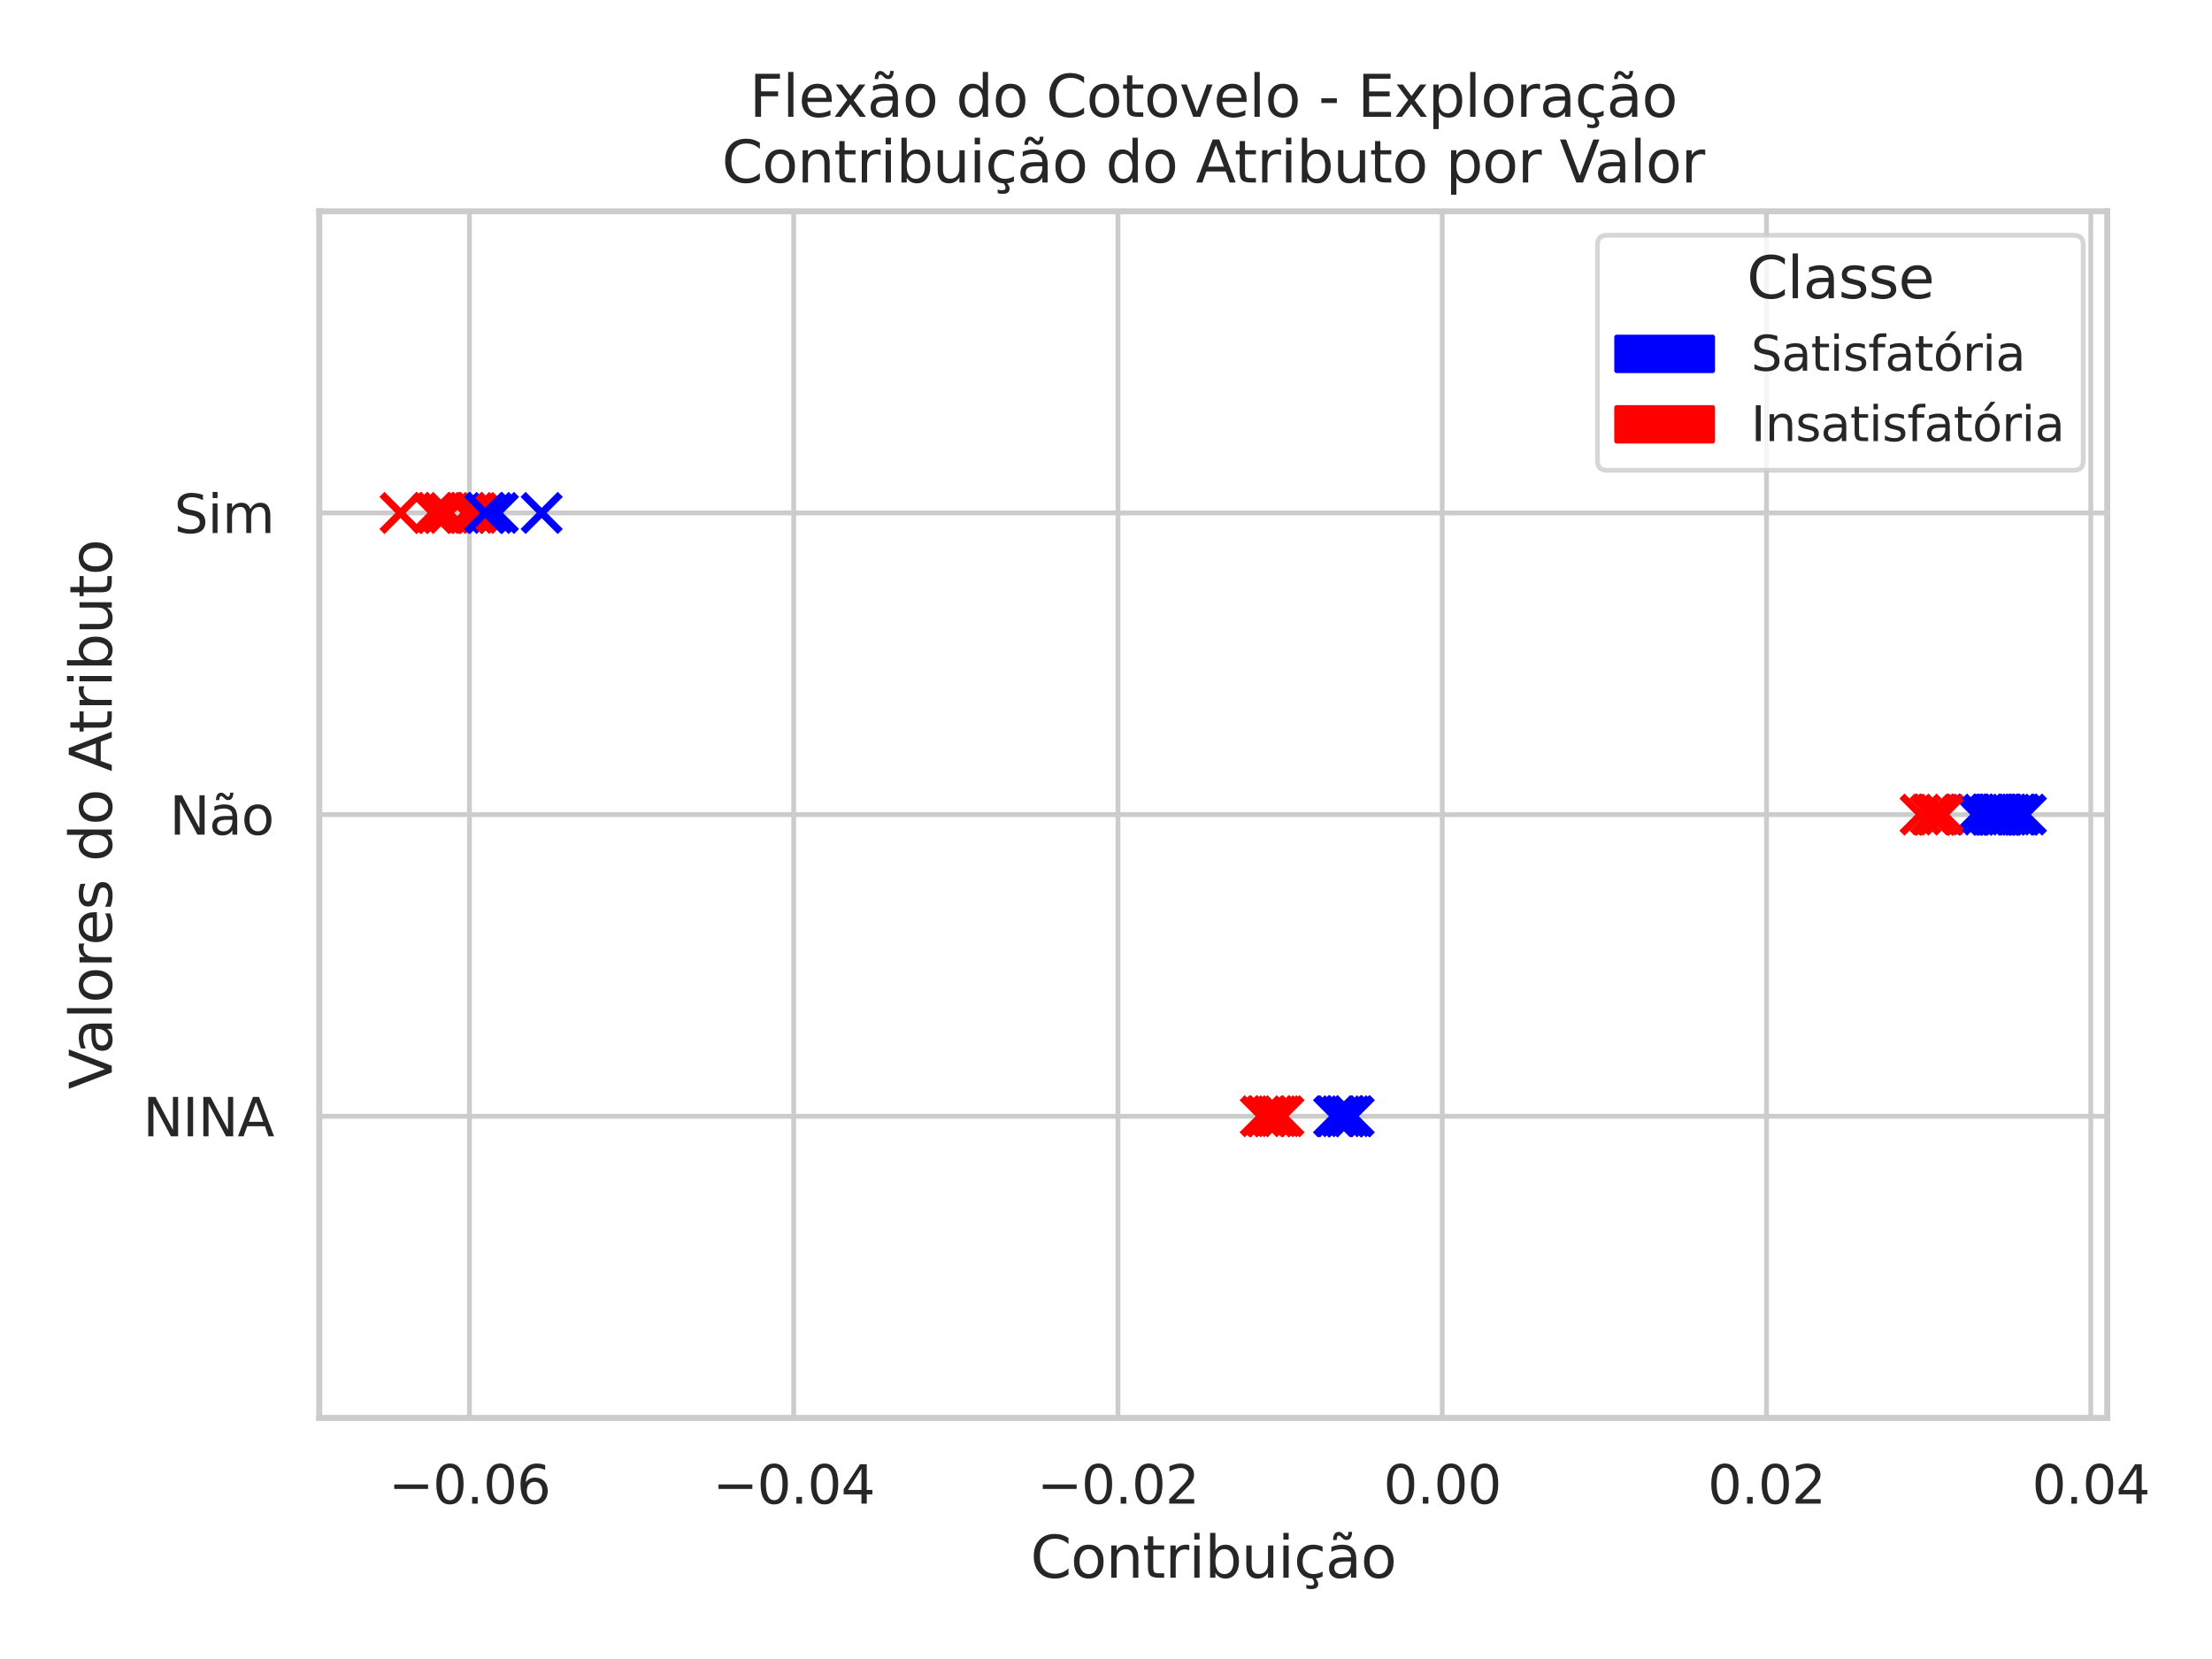 <?xml version="1.0" encoding="utf-8" standalone="no"?>
<!DOCTYPE svg PUBLIC "-//W3C//DTD SVG 1.1//EN"
  "http://www.w3.org/Graphics/SVG/1.1/DTD/svg11.dtd">
<svg xmlns:xlink="http://www.w3.org/1999/xlink" width="460.8pt" height="345.6pt" viewBox="0 0 460.8 345.6" xmlns="http://www.w3.org/2000/svg" version="1.1">
 <defs>
  <style type="text/css">*{stroke-linejoin: round; stroke-linecap: butt}</style>
 </defs>
 <g id="figure_1">
  <g id="patch_1">
   <path d="M 0 345.6 
L 460.8 345.6 
L 460.8 0 
L 0 0 
z
" style="fill: #ffffff"/>
  </g>
  <g id="axes_1">
   <g id="patch_2">
    <path d="M 66.51 295.38 
L 438.978 295.38 
L 438.978 44.016 
L 66.51 44.016 
z
" style="fill: #ffffff"/>
   </g>
   <g id="matplotlib.axis_1">
    <g id="xtick_1">
     <g id="line2d_1">
      <path d="M 97.789 295.38 
L 97.789 44.016 
" clip-path="url(#p730fec26e2)" style="fill: none; stroke: #cccccc; stroke-linecap: round"/>
     </g>
     <g id="text_1">
      <!-- −0.06 -->
      <g style="fill: #262626" transform="translate(80.934 313.238)scale(0.11 -0.11)">
       <defs>
        <path id="DejaVuSans-2212" d="M 678 2272 
L 4684 2272 
L 4684 1741 
L 678 1741 
L 678 2272 
z
" transform="scale(0.016)"/>
        <path id="DejaVuSans-30" d="M 2034 4250 
Q 1547 4250 1301 3770 
Q 1056 3291 1056 2328 
Q 1056 1369 1301 889 
Q 1547 409 2034 409 
Q 2525 409 2770 889 
Q 3016 1369 3016 2328 
Q 3016 3291 2770 3770 
Q 2525 4250 2034 4250 
z
M 2034 4750 
Q 2819 4750 3233 4129 
Q 3647 3509 3647 2328 
Q 3647 1150 3233 529 
Q 2819 -91 2034 -91 
Q 1250 -91 836 529 
Q 422 1150 422 2328 
Q 422 3509 836 4129 
Q 1250 4750 2034 4750 
z
" transform="scale(0.016)"/>
        <path id="DejaVuSans-2e" d="M 684 794 
L 1344 794 
L 1344 0 
L 684 0 
L 684 794 
z
" transform="scale(0.016)"/>
        <path id="DejaVuSans-36" d="M 2113 2584 
Q 1688 2584 1439 2293 
Q 1191 2003 1191 1497 
Q 1191 994 1439 701 
Q 1688 409 2113 409 
Q 2538 409 2786 701 
Q 3034 994 3034 1497 
Q 3034 2003 2786 2293 
Q 2538 2584 2113 2584 
z
M 3366 4563 
L 3366 3988 
Q 3128 4100 2886 4159 
Q 2644 4219 2406 4219 
Q 1781 4219 1451 3797 
Q 1122 3375 1075 2522 
Q 1259 2794 1537 2939 
Q 1816 3084 2150 3084 
Q 2853 3084 3261 2657 
Q 3669 2231 3669 1497 
Q 3669 778 3244 343 
Q 2819 -91 2113 -91 
Q 1303 -91 875 529 
Q 447 1150 447 2328 
Q 447 3434 972 4092 
Q 1497 4750 2381 4750 
Q 2619 4750 2861 4703 
Q 3103 4656 3366 4563 
z
" transform="scale(0.016)"/>
       </defs>
       <use xlink:href="#DejaVuSans-2212"/>
       <use xlink:href="#DejaVuSans-30" x="83.789"/>
       <use xlink:href="#DejaVuSans-2e" x="147.412"/>
       <use xlink:href="#DejaVuSans-30" x="179.199"/>
       <use xlink:href="#DejaVuSans-36" x="242.822"/>
      </g>
     </g>
    </g>
    <g id="xtick_2">
     <g id="line2d_2">
      <path d="M 165.341 295.38 
L 165.341 44.016 
" clip-path="url(#p730fec26e2)" style="fill: none; stroke: #cccccc; stroke-linecap: round"/>
     </g>
     <g id="text_2">
      <!-- −0.04 -->
      <g style="fill: #262626" transform="translate(148.486 313.238)scale(0.11 -0.11)">
       <defs>
        <path id="DejaVuSans-34" d="M 2419 4116 
L 825 1625 
L 2419 1625 
L 2419 4116 
z
M 2253 4666 
L 3047 4666 
L 3047 1625 
L 3713 1625 
L 3713 1100 
L 3047 1100 
L 3047 0 
L 2419 0 
L 2419 1100 
L 313 1100 
L 313 1709 
L 2253 4666 
z
" transform="scale(0.016)"/>
       </defs>
       <use xlink:href="#DejaVuSans-2212"/>
       <use xlink:href="#DejaVuSans-30" x="83.789"/>
       <use xlink:href="#DejaVuSans-2e" x="147.412"/>
       <use xlink:href="#DejaVuSans-30" x="179.199"/>
       <use xlink:href="#DejaVuSans-34" x="242.822"/>
      </g>
     </g>
    </g>
    <g id="xtick_3">
     <g id="line2d_3">
      <path d="M 232.893 295.38 
L 232.893 44.016 
" clip-path="url(#p730fec26e2)" style="fill: none; stroke: #cccccc; stroke-linecap: round"/>
     </g>
     <g id="text_3">
      <!-- −0.02 -->
      <g style="fill: #262626" transform="translate(216.038 313.238)scale(0.11 -0.11)">
       <defs>
        <path id="DejaVuSans-32" d="M 1228 531 
L 3431 531 
L 3431 0 
L 469 0 
L 469 531 
Q 828 903 1448 1529 
Q 2069 2156 2228 2338 
Q 2531 2678 2651 2914 
Q 2772 3150 2772 3378 
Q 2772 3750 2511 3984 
Q 2250 4219 1831 4219 
Q 1534 4219 1204 4116 
Q 875 4013 500 3803 
L 500 4441 
Q 881 4594 1212 4672 
Q 1544 4750 1819 4750 
Q 2544 4750 2975 4387 
Q 3406 4025 3406 3419 
Q 3406 3131 3298 2873 
Q 3191 2616 2906 2266 
Q 2828 2175 2409 1742 
Q 1991 1309 1228 531 
z
" transform="scale(0.016)"/>
       </defs>
       <use xlink:href="#DejaVuSans-2212"/>
       <use xlink:href="#DejaVuSans-30" x="83.789"/>
       <use xlink:href="#DejaVuSans-2e" x="147.412"/>
       <use xlink:href="#DejaVuSans-30" x="179.199"/>
       <use xlink:href="#DejaVuSans-32" x="242.822"/>
      </g>
     </g>
    </g>
    <g id="xtick_4">
     <g id="line2d_4">
      <path d="M 300.445 295.38 
L 300.445 44.016 
" clip-path="url(#p730fec26e2)" style="fill: none; stroke: #cccccc; stroke-linecap: round"/>
     </g>
     <g id="text_4">
      <!-- 0.00 -->
      <g style="fill: #262626" transform="translate(288.199 313.238)scale(0.11 -0.11)">
       <use xlink:href="#DejaVuSans-30"/>
       <use xlink:href="#DejaVuSans-2e" x="63.623"/>
       <use xlink:href="#DejaVuSans-30" x="95.41"/>
       <use xlink:href="#DejaVuSans-30" x="159.033"/>
      </g>
     </g>
    </g>
    <g id="xtick_5">
     <g id="line2d_5">
      <path d="M 367.997 295.38 
L 367.997 44.016 
" clip-path="url(#p730fec26e2)" style="fill: none; stroke: #cccccc; stroke-linecap: round"/>
     </g>
     <g id="text_5">
      <!-- 0.02 -->
      <g style="fill: #262626" transform="translate(355.751 313.238)scale(0.11 -0.11)">
       <use xlink:href="#DejaVuSans-30"/>
       <use xlink:href="#DejaVuSans-2e" x="63.623"/>
       <use xlink:href="#DejaVuSans-30" x="95.41"/>
       <use xlink:href="#DejaVuSans-32" x="159.033"/>
      </g>
     </g>
    </g>
    <g id="xtick_6">
     <g id="line2d_6">
      <path d="M 435.549 295.38 
L 435.549 44.016 
" clip-path="url(#p730fec26e2)" style="fill: none; stroke: #cccccc; stroke-linecap: round"/>
     </g>
     <g id="text_6">
      <!-- 0.04 -->
      <g style="fill: #262626" transform="translate(423.303 313.238)scale(0.11 -0.11)">
       <use xlink:href="#DejaVuSans-30"/>
       <use xlink:href="#DejaVuSans-2e" x="63.623"/>
       <use xlink:href="#DejaVuSans-30" x="95.41"/>
       <use xlink:href="#DejaVuSans-34" x="159.033"/>
      </g>
     </g>
    </g>
    <g id="text_7">
     <!-- Contribuição -->
     <g style="fill: #262626" transform="translate(214.669 328.667)scale(0.12 -0.12)">
      <defs>
       <path id="DejaVuSans-43" d="M 4122 4306 
L 4122 3641 
Q 3803 3938 3442 4084 
Q 3081 4231 2675 4231 
Q 1875 4231 1450 3742 
Q 1025 3253 1025 2328 
Q 1025 1406 1450 917 
Q 1875 428 2675 428 
Q 3081 428 3442 575 
Q 3803 722 4122 1019 
L 4122 359 
Q 3791 134 3420 21 
Q 3050 -91 2638 -91 
Q 1578 -91 968 557 
Q 359 1206 359 2328 
Q 359 3453 968 4101 
Q 1578 4750 2638 4750 
Q 3056 4750 3426 4639 
Q 3797 4528 4122 4306 
z
" transform="scale(0.016)"/>
       <path id="DejaVuSans-6f" d="M 1959 3097 
Q 1497 3097 1228 2736 
Q 959 2375 959 1747 
Q 959 1119 1226 758 
Q 1494 397 1959 397 
Q 2419 397 2687 759 
Q 2956 1122 2956 1747 
Q 2956 2369 2687 2733 
Q 2419 3097 1959 3097 
z
M 1959 3584 
Q 2709 3584 3137 3096 
Q 3566 2609 3566 1747 
Q 3566 888 3137 398 
Q 2709 -91 1959 -91 
Q 1206 -91 779 398 
Q 353 888 353 1747 
Q 353 2609 779 3096 
Q 1206 3584 1959 3584 
z
" transform="scale(0.016)"/>
       <path id="DejaVuSans-6e" d="M 3513 2113 
L 3513 0 
L 2938 0 
L 2938 2094 
Q 2938 2591 2744 2837 
Q 2550 3084 2163 3084 
Q 1697 3084 1428 2787 
Q 1159 2491 1159 1978 
L 1159 0 
L 581 0 
L 581 3500 
L 1159 3500 
L 1159 2956 
Q 1366 3272 1645 3428 
Q 1925 3584 2291 3584 
Q 2894 3584 3203 3211 
Q 3513 2838 3513 2113 
z
" transform="scale(0.016)"/>
       <path id="DejaVuSans-74" d="M 1172 4494 
L 1172 3500 
L 2356 3500 
L 2356 3053 
L 1172 3053 
L 1172 1153 
Q 1172 725 1289 603 
Q 1406 481 1766 481 
L 2356 481 
L 2356 0 
L 1766 0 
Q 1100 0 847 248 
Q 594 497 594 1153 
L 594 3053 
L 172 3053 
L 172 3500 
L 594 3500 
L 594 4494 
L 1172 4494 
z
" transform="scale(0.016)"/>
       <path id="DejaVuSans-72" d="M 2631 2963 
Q 2534 3019 2420 3045 
Q 2306 3072 2169 3072 
Q 1681 3072 1420 2755 
Q 1159 2438 1159 1844 
L 1159 0 
L 581 0 
L 581 3500 
L 1159 3500 
L 1159 2956 
Q 1341 3275 1631 3429 
Q 1922 3584 2338 3584 
Q 2397 3584 2469 3576 
Q 2541 3569 2628 3553 
L 2631 2963 
z
" transform="scale(0.016)"/>
       <path id="DejaVuSans-69" d="M 603 3500 
L 1178 3500 
L 1178 0 
L 603 0 
L 603 3500 
z
M 603 4863 
L 1178 4863 
L 1178 4134 
L 603 4134 
L 603 4863 
z
" transform="scale(0.016)"/>
       <path id="DejaVuSans-62" d="M 3116 1747 
Q 3116 2381 2855 2742 
Q 2594 3103 2138 3103 
Q 1681 3103 1420 2742 
Q 1159 2381 1159 1747 
Q 1159 1113 1420 752 
Q 1681 391 2138 391 
Q 2594 391 2855 752 
Q 3116 1113 3116 1747 
z
M 1159 2969 
Q 1341 3281 1617 3432 
Q 1894 3584 2278 3584 
Q 2916 3584 3314 3078 
Q 3713 2572 3713 1747 
Q 3713 922 3314 415 
Q 2916 -91 2278 -91 
Q 1894 -91 1617 61 
Q 1341 213 1159 525 
L 1159 0 
L 581 0 
L 581 4863 
L 1159 4863 
L 1159 2969 
z
" transform="scale(0.016)"/>
       <path id="DejaVuSans-75" d="M 544 1381 
L 544 3500 
L 1119 3500 
L 1119 1403 
Q 1119 906 1312 657 
Q 1506 409 1894 409 
Q 2359 409 2629 706 
Q 2900 1003 2900 1516 
L 2900 3500 
L 3475 3500 
L 3475 0 
L 2900 0 
L 2900 538 
Q 2691 219 2414 64 
Q 2138 -91 1772 -91 
Q 1169 -91 856 284 
Q 544 659 544 1381 
z
M 1991 3584 
L 1991 3584 
z
" transform="scale(0.016)"/>
       <path id="DejaVuSans-e7" d="M 3122 3366 
L 3122 2828 
Q 2878 2963 2633 3030 
Q 2388 3097 2138 3097 
Q 1578 3097 1268 2742 
Q 959 2388 959 1747 
Q 959 1106 1268 751 
Q 1578 397 2138 397 
Q 2388 397 2633 464 
Q 2878 531 3122 666 
L 3122 134 
Q 2881 22 2623 -34 
Q 2366 -91 2075 -91 
Q 1284 -91 818 406 
Q 353 903 353 1747 
Q 353 2603 823 3093 
Q 1294 3584 2113 3584 
Q 2378 3584 2631 3529 
Q 2884 3475 3122 3366 
z
M 2311 0 
Q 2482 -194 2566 -358 
Q 2651 -522 2651 -672 
Q 2651 -950 2463 -1092 
Q 2276 -1234 1907 -1234 
Q 1764 -1234 1628 -1215 
Q 1492 -1197 1357 -1159 
L 1357 -750 
Q 1464 -803 1579 -826 
Q 1695 -850 1842 -850 
Q 2026 -850 2120 -775 
Q 2214 -700 2214 -556 
Q 2214 -463 2146 -327 
Q 2079 -191 1939 0 
L 2311 0 
z
" transform="scale(0.016)"/>
       <path id="DejaVuSans-e3" d="M 2194 1759 
Q 1497 1759 1228 1600 
Q 959 1441 959 1056 
Q 959 750 1161 570 
Q 1363 391 1709 391 
Q 2188 391 2477 730 
Q 2766 1069 2766 1631 
L 2766 1759 
L 2194 1759 
z
M 3341 1997 
L 3341 0 
L 2766 0 
L 2766 531 
Q 2569 213 2275 61 
Q 1981 -91 1556 -91 
Q 1019 -91 701 211 
Q 384 513 384 1019 
Q 384 1609 779 1909 
Q 1175 2209 1959 2209 
L 2766 2209 
L 2766 2266 
Q 2766 2663 2505 2880 
Q 2244 3097 1772 3097 
Q 1472 3097 1187 3025 
Q 903 2953 641 2809 
L 641 3341 
Q 956 3463 1253 3523 
Q 1550 3584 1831 3584 
Q 2591 3584 2966 3190 
Q 3341 2797 3341 1997 
z
M 1844 4281 
L 1665 4453 
Q 1597 4516 1545 4545 
Q 1494 4575 1453 4575 
Q 1334 4575 1278 4461 
Q 1222 4347 1215 4091 
L 825 4091 
Q 831 4513 990 4742 
Q 1150 4972 1434 4972 
Q 1553 4972 1653 4928 
Q 1753 4884 1869 4781 
L 2047 4609 
Q 2115 4547 2167 4517 
Q 2219 4488 2259 4488 
Q 2378 4488 2434 4602 
Q 2490 4716 2497 4972 
L 2887 4972 
Q 2881 4550 2721 4320 
Q 2562 4091 2278 4091 
Q 2159 4091 2059 4134 
Q 1959 4178 1844 4281 
z
" transform="scale(0.016)"/>
      </defs>
      <use xlink:href="#DejaVuSans-43"/>
      <use xlink:href="#DejaVuSans-6f" x="69.824"/>
      <use xlink:href="#DejaVuSans-6e" x="131.006"/>
      <use xlink:href="#DejaVuSans-74" x="194.385"/>
      <use xlink:href="#DejaVuSans-72" x="233.594"/>
      <use xlink:href="#DejaVuSans-69" x="274.707"/>
      <use xlink:href="#DejaVuSans-62" x="302.49"/>
      <use xlink:href="#DejaVuSans-75" x="365.967"/>
      <use xlink:href="#DejaVuSans-69" x="429.346"/>
      <use xlink:href="#DejaVuSans-e7" x="457.129"/>
      <use xlink:href="#DejaVuSans-e3" x="512.109"/>
      <use xlink:href="#DejaVuSans-6f" x="573.389"/>
     </g>
    </g>
   </g>
   <g id="matplotlib.axis_2">
    <g id="ytick_1">
     <g id="line2d_7">
      <path d="M 66.51 295.38 
L 438.978 295.38 
" clip-path="url(#p730fec26e2)" style="fill: none; stroke: #cccccc; stroke-linecap: round"/>
     </g>
    </g>
    <g id="ytick_2">
     <g id="line2d_8">
      <path d="M 66.51 232.539 
L 438.978 232.539 
" clip-path="url(#p730fec26e2)" style="fill: none; stroke: #cccccc; stroke-linecap: round"/>
     </g>
     <g id="text_8">
      <!-- NINA -->
      <g style="fill: #262626" transform="translate(29.782 236.718)scale(0.11 -0.11)">
       <defs>
        <path id="DejaVuSans-4e" d="M 628 4666 
L 1478 4666 
L 3547 763 
L 3547 4666 
L 4159 4666 
L 4159 0 
L 3309 0 
L 1241 3903 
L 1241 0 
L 628 0 
L 628 4666 
z
" transform="scale(0.016)"/>
        <path id="DejaVuSans-49" d="M 628 4666 
L 1259 4666 
L 1259 0 
L 628 0 
L 628 4666 
z
" transform="scale(0.016)"/>
        <path id="DejaVuSans-41" d="M 2188 4044 
L 1331 1722 
L 3047 1722 
L 2188 4044 
z
M 1831 4666 
L 2547 4666 
L 4325 0 
L 3669 0 
L 3244 1197 
L 1141 1197 
L 716 0 
L 50 0 
L 1831 4666 
z
" transform="scale(0.016)"/>
       </defs>
       <use xlink:href="#DejaVuSans-4e"/>
       <use xlink:href="#DejaVuSans-49" x="74.805"/>
       <use xlink:href="#DejaVuSans-4e" x="104.297"/>
       <use xlink:href="#DejaVuSans-41" x="179.102"/>
      </g>
     </g>
    </g>
    <g id="ytick_3">
     <g id="line2d_9">
      <path d="M 66.51 169.698 
L 438.978 169.698 
" clip-path="url(#p730fec26e2)" style="fill: none; stroke: #cccccc; stroke-linecap: round"/>
     </g>
     <g id="text_9">
      <!-- Não -->
      <g style="fill: #262626" transform="translate(35.309 173.877)scale(0.11 -0.11)">
       <use xlink:href="#DejaVuSans-4e"/>
       <use xlink:href="#DejaVuSans-e3" x="74.805"/>
       <use xlink:href="#DejaVuSans-6f" x="136.084"/>
      </g>
     </g>
    </g>
    <g id="ytick_4">
     <g id="line2d_10">
      <path d="M 66.51 106.857 
L 438.978 106.857 
" clip-path="url(#p730fec26e2)" style="fill: none; stroke: #cccccc; stroke-linecap: round"/>
     </g>
     <g id="text_10">
      <!-- Sim -->
      <g style="fill: #262626" transform="translate(36.256 111.036)scale(0.11 -0.11)">
       <defs>
        <path id="DejaVuSans-53" d="M 3425 4513 
L 3425 3897 
Q 3066 4069 2747 4153 
Q 2428 4238 2131 4238 
Q 1616 4238 1336 4038 
Q 1056 3838 1056 3469 
Q 1056 3159 1242 3001 
Q 1428 2844 1947 2747 
L 2328 2669 
Q 3034 2534 3370 2195 
Q 3706 1856 3706 1288 
Q 3706 609 3251 259 
Q 2797 -91 1919 -91 
Q 1588 -91 1214 -16 
Q 841 59 441 206 
L 441 856 
Q 825 641 1194 531 
Q 1563 422 1919 422 
Q 2459 422 2753 634 
Q 3047 847 3047 1241 
Q 3047 1584 2836 1778 
Q 2625 1972 2144 2069 
L 1759 2144 
Q 1053 2284 737 2584 
Q 422 2884 422 3419 
Q 422 4038 858 4394 
Q 1294 4750 2059 4750 
Q 2388 4750 2728 4690 
Q 3069 4631 3425 4513 
z
" transform="scale(0.016)"/>
        <path id="DejaVuSans-6d" d="M 3328 2828 
Q 3544 3216 3844 3400 
Q 4144 3584 4550 3584 
Q 5097 3584 5394 3201 
Q 5691 2819 5691 2113 
L 5691 0 
L 5113 0 
L 5113 2094 
Q 5113 2597 4934 2840 
Q 4756 3084 4391 3084 
Q 3944 3084 3684 2787 
Q 3425 2491 3425 1978 
L 3425 0 
L 2847 0 
L 2847 2094 
Q 2847 2600 2669 2842 
Q 2491 3084 2119 3084 
Q 1678 3084 1418 2786 
Q 1159 2488 1159 1978 
L 1159 0 
L 581 0 
L 581 3500 
L 1159 3500 
L 1159 2956 
Q 1356 3278 1631 3431 
Q 1906 3584 2284 3584 
Q 2666 3584 2933 3390 
Q 3200 3197 3328 2828 
z
" transform="scale(0.016)"/>
       </defs>
       <use xlink:href="#DejaVuSans-53"/>
       <use xlink:href="#DejaVuSans-69" x="63.477"/>
       <use xlink:href="#DejaVuSans-6d" x="91.26"/>
      </g>
     </g>
    </g>
    <g id="ytick_5">
     <g id="line2d_11">
      <path d="M 66.51 44.016 
L 438.978 44.016 
" clip-path="url(#p730fec26e2)" style="fill: none; stroke: #cccccc; stroke-linecap: round"/>
     </g>
    </g>
    <g id="text_11">
     <!-- Valores do Atributo -->
     <g style="fill: #262626" transform="translate(23.286 226.916)rotate(-90)scale(0.12 -0.12)">
      <defs>
       <path id="DejaVuSans-56" d="M 1831 0 
L 50 4666 
L 709 4666 
L 2188 738 
L 3669 4666 
L 4325 4666 
L 2547 0 
L 1831 0 
z
" transform="scale(0.016)"/>
       <path id="DejaVuSans-61" d="M 2194 1759 
Q 1497 1759 1228 1600 
Q 959 1441 959 1056 
Q 959 750 1161 570 
Q 1363 391 1709 391 
Q 2188 391 2477 730 
Q 2766 1069 2766 1631 
L 2766 1759 
L 2194 1759 
z
M 3341 1997 
L 3341 0 
L 2766 0 
L 2766 531 
Q 2569 213 2275 61 
Q 1981 -91 1556 -91 
Q 1019 -91 701 211 
Q 384 513 384 1019 
Q 384 1609 779 1909 
Q 1175 2209 1959 2209 
L 2766 2209 
L 2766 2266 
Q 2766 2663 2505 2880 
Q 2244 3097 1772 3097 
Q 1472 3097 1187 3025 
Q 903 2953 641 2809 
L 641 3341 
Q 956 3463 1253 3523 
Q 1550 3584 1831 3584 
Q 2591 3584 2966 3190 
Q 3341 2797 3341 1997 
z
" transform="scale(0.016)"/>
       <path id="DejaVuSans-6c" d="M 603 4863 
L 1178 4863 
L 1178 0 
L 603 0 
L 603 4863 
z
" transform="scale(0.016)"/>
       <path id="DejaVuSans-65" d="M 3597 1894 
L 3597 1613 
L 953 1613 
Q 991 1019 1311 708 
Q 1631 397 2203 397 
Q 2534 397 2845 478 
Q 3156 559 3463 722 
L 3463 178 
Q 3153 47 2828 -22 
Q 2503 -91 2169 -91 
Q 1331 -91 842 396 
Q 353 884 353 1716 
Q 353 2575 817 3079 
Q 1281 3584 2069 3584 
Q 2775 3584 3186 3129 
Q 3597 2675 3597 1894 
z
M 3022 2063 
Q 3016 2534 2758 2815 
Q 2500 3097 2075 3097 
Q 1594 3097 1305 2825 
Q 1016 2553 972 2059 
L 3022 2063 
z
" transform="scale(0.016)"/>
       <path id="DejaVuSans-73" d="M 2834 3397 
L 2834 2853 
Q 2591 2978 2328 3040 
Q 2066 3103 1784 3103 
Q 1356 3103 1142 2972 
Q 928 2841 928 2578 
Q 928 2378 1081 2264 
Q 1234 2150 1697 2047 
L 1894 2003 
Q 2506 1872 2764 1633 
Q 3022 1394 3022 966 
Q 3022 478 2636 193 
Q 2250 -91 1575 -91 
Q 1294 -91 989 -36 
Q 684 19 347 128 
L 347 722 
Q 666 556 975 473 
Q 1284 391 1588 391 
Q 1994 391 2212 530 
Q 2431 669 2431 922 
Q 2431 1156 2273 1281 
Q 2116 1406 1581 1522 
L 1381 1569 
Q 847 1681 609 1914 
Q 372 2147 372 2553 
Q 372 3047 722 3315 
Q 1072 3584 1716 3584 
Q 2034 3584 2315 3537 
Q 2597 3491 2834 3397 
z
" transform="scale(0.016)"/>
       <path id="DejaVuSans-20" transform="scale(0.016)"/>
       <path id="DejaVuSans-64" d="M 2906 2969 
L 2906 4863 
L 3481 4863 
L 3481 0 
L 2906 0 
L 2906 525 
Q 2725 213 2448 61 
Q 2172 -91 1784 -91 
Q 1150 -91 751 415 
Q 353 922 353 1747 
Q 353 2572 751 3078 
Q 1150 3584 1784 3584 
Q 2172 3584 2448 3432 
Q 2725 3281 2906 2969 
z
M 947 1747 
Q 947 1113 1208 752 
Q 1469 391 1925 391 
Q 2381 391 2643 752 
Q 2906 1113 2906 1747 
Q 2906 2381 2643 2742 
Q 2381 3103 1925 3103 
Q 1469 3103 1208 2742 
Q 947 2381 947 1747 
z
" transform="scale(0.016)"/>
      </defs>
      <use xlink:href="#DejaVuSans-56"/>
      <use xlink:href="#DejaVuSans-61" x="60.658"/>
      <use xlink:href="#DejaVuSans-6c" x="121.938"/>
      <use xlink:href="#DejaVuSans-6f" x="149.721"/>
      <use xlink:href="#DejaVuSans-72" x="210.902"/>
      <use xlink:href="#DejaVuSans-65" x="249.766"/>
      <use xlink:href="#DejaVuSans-73" x="311.289"/>
      <use xlink:href="#DejaVuSans-20" x="363.389"/>
      <use xlink:href="#DejaVuSans-64" x="395.176"/>
      <use xlink:href="#DejaVuSans-6f" x="458.652"/>
      <use xlink:href="#DejaVuSans-20" x="519.834"/>
      <use xlink:href="#DejaVuSans-41" x="551.621"/>
      <use xlink:href="#DejaVuSans-74" x="618.279"/>
      <use xlink:href="#DejaVuSans-72" x="657.488"/>
      <use xlink:href="#DejaVuSans-69" x="698.602"/>
      <use xlink:href="#DejaVuSans-62" x="726.385"/>
      <use xlink:href="#DejaVuSans-75" x="789.861"/>
      <use xlink:href="#DejaVuSans-74" x="853.24"/>
      <use xlink:href="#DejaVuSans-6f" x="892.449"/>
     </g>
    </g>
   </g>
   <g id="PathCollection_1">
    <path d="M 416.426 173.571 
L 424.172 165.825 
M 416.426 165.825 
L 424.172 173.571 
" clip-path="url(#p730fec26e2)" style="fill: #0000ff; stroke: #0000ff; stroke-width: 1.5"/>
    <path d="M 412.985 173.571 
L 420.731 165.825 
M 412.985 165.825 
L 420.731 173.571 
" clip-path="url(#p730fec26e2)" style="fill: #0000ff; stroke: #0000ff; stroke-width: 1.5"/>
    <path d="M 418.175 173.571 
L 425.921 165.825 
M 418.175 165.825 
L 425.921 173.571 
" clip-path="url(#p730fec26e2)" style="fill: #0000ff; stroke: #0000ff; stroke-width: 1.5"/>
    <path d="M 97.356 110.73 
L 105.102 102.984 
M 97.356 102.984 
L 105.102 110.73 
" clip-path="url(#p730fec26e2)" style="fill: #0000ff; stroke: #0000ff; stroke-width: 1.5"/>
    <path d="M 262.839 236.412 
L 270.585 228.666 
M 262.839 228.666 
L 270.585 236.412 
" clip-path="url(#p730fec26e2)" style="fill: #ff0000; stroke: #ff0000; stroke-width: 1.5"/>
    <path d="M 262.104 236.412 
L 269.85 228.666 
M 262.104 228.666 
L 269.85 236.412 
" clip-path="url(#p730fec26e2)" style="fill: #ff0000; stroke: #ff0000; stroke-width: 1.5"/>
    <path d="M 263.509 236.412 
L 271.255 228.666 
M 263.509 228.666 
L 271.255 236.412 
" clip-path="url(#p730fec26e2)" style="fill: #ff0000; stroke: #ff0000; stroke-width: 1.5"/>
    <path d="M 88.446 110.73 
L 96.192 102.984 
M 88.446 102.984 
L 96.192 110.73 
" clip-path="url(#p730fec26e2)" style="fill: #ff0000; stroke: #ff0000; stroke-width: 1.5"/>
    <path d="M 413.066 173.571 
L 420.812 165.825 
M 413.066 165.825 
L 420.812 173.571 
" clip-path="url(#p730fec26e2)" style="fill: #0000ff; stroke: #0000ff; stroke-width: 1.5"/>
    <path d="M 407.619 173.571 
L 415.365 165.825 
M 407.619 165.825 
L 415.365 173.571 
" clip-path="url(#p730fec26e2)" style="fill: #0000ff; stroke: #0000ff; stroke-width: 1.5"/>
    <path d="M 398.312 173.571 
L 406.058 165.825 
M 398.312 165.825 
L 406.058 173.571 
" clip-path="url(#p730fec26e2)" style="fill: #ff0000; stroke: #ff0000; stroke-width: 1.5"/>
    <path d="M 261.238 236.412 
L 268.984 228.666 
M 261.238 228.666 
L 268.984 236.412 
" clip-path="url(#p730fec26e2)" style="fill: #ff0000; stroke: #ff0000; stroke-width: 1.5"/>
    <path d="M 413.182 173.571 
L 420.928 165.825 
M 413.182 165.825 
L 420.928 173.571 
" clip-path="url(#p730fec26e2)" style="fill: #0000ff; stroke: #0000ff; stroke-width: 1.5"/>
    <path d="M 399.67 173.571 
L 407.416 165.825 
M 399.67 165.825 
L 407.416 173.571 
" clip-path="url(#p730fec26e2)" style="fill: #ff0000; stroke: #ff0000; stroke-width: 1.5"/>
    <path d="M 414.319 173.571 
L 422.065 165.825 
M 414.319 165.825 
L 422.065 173.571 
" clip-path="url(#p730fec26e2)" style="fill: #0000ff; stroke: #0000ff; stroke-width: 1.5"/>
    <path d="M 398.726 173.571 
L 406.472 165.825 
M 398.726 165.825 
L 406.472 173.571 
" clip-path="url(#p730fec26e2)" style="fill: #ff0000; stroke: #ff0000; stroke-width: 1.5"/>
    <path d="M 413.465 173.571 
L 421.211 165.825 
M 413.465 165.825 
L 421.211 173.571 
" clip-path="url(#p730fec26e2)" style="fill: #0000ff; stroke: #0000ff; stroke-width: 1.5"/>
    <path d="M 261.34 236.412 
L 269.086 228.666 
M 261.34 228.666 
L 269.086 236.412 
" clip-path="url(#p730fec26e2)" style="fill: #ff0000; stroke: #ff0000; stroke-width: 1.5"/>
    <path d="M 98.741 110.73 
L 106.487 102.984 
M 98.741 102.984 
L 106.487 110.73 
" clip-path="url(#p730fec26e2)" style="fill: #0000ff; stroke: #0000ff; stroke-width: 1.5"/>
    <path d="M 278.061 236.412 
L 285.807 228.666 
M 278.061 228.666 
L 285.807 236.412 
" clip-path="url(#p730fec26e2)" style="fill: #0000ff; stroke: #0000ff; stroke-width: 1.5"/>
    <path d="M 413.449 173.571 
L 421.194 165.825 
M 413.449 165.825 
L 421.194 173.571 
" clip-path="url(#p730fec26e2)" style="fill: #0000ff; stroke: #0000ff; stroke-width: 1.5"/>
    <path d="M 259.79 236.412 
L 267.536 228.666 
M 259.79 228.666 
L 267.536 236.412 
" clip-path="url(#p730fec26e2)" style="fill: #ff0000; stroke: #ff0000; stroke-width: 1.5"/>
    <path d="M 79.567 110.73 
L 87.313 102.984 
M 79.567 102.984 
L 87.313 110.73 
" clip-path="url(#p730fec26e2)" style="fill: #ff0000; stroke: #ff0000; stroke-width: 1.5"/>
    <path d="M 412.902 173.571 
L 420.648 165.825 
M 412.902 165.825 
L 420.648 173.571 
" clip-path="url(#p730fec26e2)" style="fill: #0000ff; stroke: #0000ff; stroke-width: 1.5"/>
    <path d="M 278.128 236.412 
L 285.874 228.666 
M 278.128 228.666 
L 285.874 236.412 
" clip-path="url(#p730fec26e2)" style="fill: #0000ff; stroke: #0000ff; stroke-width: 1.5"/>
    <path d="M 108.966 110.73 
L 116.712 102.984 
M 108.966 102.984 
L 116.712 110.73 
" clip-path="url(#p730fec26e2)" style="fill: #0000ff; stroke: #0000ff; stroke-width: 1.5"/>
    <path d="M 401.188 173.571 
L 408.934 165.825 
M 401.188 165.825 
L 408.934 173.571 
" clip-path="url(#p730fec26e2)" style="fill: #ff0000; stroke: #ff0000; stroke-width: 1.5"/>
    <path d="M 87.234 110.73 
L 94.98 102.984 
M 87.234 102.984 
L 94.98 110.73 
" clip-path="url(#p730fec26e2)" style="fill: #ff0000; stroke: #ff0000; stroke-width: 1.5"/>
    <path d="M 416.963 173.571 
L 424.709 165.825 
M 416.963 165.825 
L 424.709 173.571 
" clip-path="url(#p730fec26e2)" style="fill: #0000ff; stroke: #0000ff; stroke-width: 1.5"/>
    <path d="M 88.533 110.73 
L 96.279 102.984 
M 88.533 102.984 
L 96.279 110.73 
" clip-path="url(#p730fec26e2)" style="fill: #ff0000; stroke: #ff0000; stroke-width: 1.5"/>
    <path d="M 275.464 236.412 
L 283.21 228.666 
M 275.464 228.666 
L 283.21 236.412 
" clip-path="url(#p730fec26e2)" style="fill: #0000ff; stroke: #0000ff; stroke-width: 1.5"/>
    <path d="M 412.386 173.571 
L 420.132 165.825 
M 412.386 165.825 
L 420.132 173.571 
" clip-path="url(#p730fec26e2)" style="fill: #0000ff; stroke: #0000ff; stroke-width: 1.5"/>
    <path d="M 398.612 173.571 
L 406.358 165.825 
M 398.612 165.825 
L 406.358 173.571 
" clip-path="url(#p730fec26e2)" style="fill: #ff0000; stroke: #ff0000; stroke-width: 1.5"/>
    <path d="M 414.206 173.571 
L 421.952 165.825 
M 414.206 165.825 
L 421.952 173.571 
" clip-path="url(#p730fec26e2)" style="fill: #0000ff; stroke: #0000ff; stroke-width: 1.5"/>
    <path d="M 410.92 173.571 
L 418.666 165.825 
M 410.92 165.825 
L 418.666 173.571 
" clip-path="url(#p730fec26e2)" style="fill: #0000ff; stroke: #0000ff; stroke-width: 1.5"/>
    <path d="M 400.114 173.571 
L 407.86 165.825 
M 400.114 165.825 
L 407.86 173.571 
" clip-path="url(#p730fec26e2)" style="fill: #ff0000; stroke: #ff0000; stroke-width: 1.5"/>
    <path d="M 99.86 110.73 
L 107.606 102.984 
M 99.86 102.984 
L 107.606 110.73 
" clip-path="url(#p730fec26e2)" style="fill: #0000ff; stroke: #0000ff; stroke-width: 1.5"/>
    <path d="M 95.443 110.73 
L 103.189 102.984 
M 95.443 102.984 
L 103.189 110.73 
" clip-path="url(#p730fec26e2)" style="fill: #ff0000; stroke: #ff0000; stroke-width: 1.5"/>
    <path d="M 93.083 110.73 
L 100.829 102.984 
M 93.083 102.984 
L 100.829 110.73 
" clip-path="url(#p730fec26e2)" style="fill: #ff0000; stroke: #ff0000; stroke-width: 1.5"/>
    <path d="M 398.752 173.571 
L 406.498 165.825 
M 398.752 165.825 
L 406.498 173.571 
" clip-path="url(#p730fec26e2)" style="fill: #ff0000; stroke: #ff0000; stroke-width: 1.5"/>
    <path d="M 411.373 173.571 
L 419.119 165.825 
M 411.373 165.825 
L 419.119 173.571 
" clip-path="url(#p730fec26e2)" style="fill: #0000ff; stroke: #0000ff; stroke-width: 1.5"/>
    <path d="M 274.444 236.412 
L 282.19 228.666 
M 274.444 228.666 
L 282.19 236.412 
" clip-path="url(#p730fec26e2)" style="fill: #0000ff; stroke: #0000ff; stroke-width: 1.5"/>
    <path d="M 415.038 173.571 
L 422.784 165.825 
M 415.038 165.825 
L 422.784 173.571 
" clip-path="url(#p730fec26e2)" style="fill: #0000ff; stroke: #0000ff; stroke-width: 1.5"/>
    <path d="M 274.299 236.412 
L 282.045 228.666 
M 274.299 228.666 
L 282.045 236.412 
" clip-path="url(#p730fec26e2)" style="fill: #0000ff; stroke: #0000ff; stroke-width: 1.5"/>
    <path d="M 276.483 236.412 
L 284.229 228.666 
M 276.483 228.666 
L 284.229 236.412 
" clip-path="url(#p730fec26e2)" style="fill: #0000ff; stroke: #0000ff; stroke-width: 1.5"/>
    <path d="M 94.702 110.73 
L 102.448 102.984 
M 94.702 102.984 
L 102.448 110.73 
" clip-path="url(#p730fec26e2)" style="fill: #ff0000; stroke: #ff0000; stroke-width: 1.5"/>
    <path d="M 89.713 110.73 
L 97.459 102.984 
M 89.713 102.984 
L 97.459 110.73 
" clip-path="url(#p730fec26e2)" style="fill: #ff0000; stroke: #ff0000; stroke-width: 1.5"/>
    <path d="M 412.283 173.571 
L 420.029 165.825 
M 412.283 165.825 
L 420.029 173.571 
" clip-path="url(#p730fec26e2)" style="fill: #0000ff; stroke: #0000ff; stroke-width: 1.5"/>
    <path d="M 276.395 236.412 
L 284.141 228.666 
M 276.395 228.666 
L 284.141 236.412 
" clip-path="url(#p730fec26e2)" style="fill: #0000ff; stroke: #0000ff; stroke-width: 1.5"/>
    <path d="M 411.425 173.571 
L 419.171 165.825 
M 411.425 165.825 
L 419.171 173.571 
" clip-path="url(#p730fec26e2)" style="fill: #0000ff; stroke: #0000ff; stroke-width: 1.5"/>
    <path d="M 87.086 110.73 
L 94.832 102.984 
M 87.086 102.984 
L 94.832 110.73 
" clip-path="url(#p730fec26e2)" style="fill: #ff0000; stroke: #ff0000; stroke-width: 1.5"/>
    <path d="M 416.08 173.571 
L 423.826 165.825 
M 416.08 165.825 
L 423.826 173.571 
" clip-path="url(#p730fec26e2)" style="fill: #0000ff; stroke: #0000ff; stroke-width: 1.5"/>
    <path d="M 413.333 173.571 
L 421.079 165.825 
M 413.333 165.825 
L 421.079 173.571 
" clip-path="url(#p730fec26e2)" style="fill: #0000ff; stroke: #0000ff; stroke-width: 1.5"/>
    <path d="M 412.301 173.571 
L 420.047 165.825 
M 412.301 165.825 
L 420.047 173.571 
" clip-path="url(#p730fec26e2)" style="fill: #0000ff; stroke: #0000ff; stroke-width: 1.5"/>
    <path d="M 399.48 173.571 
L 407.226 165.825 
M 399.48 165.825 
L 407.226 173.571 
" clip-path="url(#p730fec26e2)" style="fill: #ff0000; stroke: #ff0000; stroke-width: 1.5"/>
    <path d="M 412.276 173.571 
L 420.022 165.825 
M 412.276 165.825 
L 420.022 173.571 
" clip-path="url(#p730fec26e2)" style="fill: #0000ff; stroke: #0000ff; stroke-width: 1.5"/>
    <path d="M 276.285 236.412 
L 284.031 228.666 
M 276.285 228.666 
L 284.031 236.412 
" clip-path="url(#p730fec26e2)" style="fill: #0000ff; stroke: #0000ff; stroke-width: 1.5"/>
    <path d="M 274.025 236.412 
L 281.771 228.666 
M 274.025 228.666 
L 281.771 236.412 
" clip-path="url(#p730fec26e2)" style="fill: #0000ff; stroke: #0000ff; stroke-width: 1.5"/>
    <path d="M 97.187 110.73 
L 104.933 102.984 
M 97.187 102.984 
L 104.933 110.73 
" clip-path="url(#p730fec26e2)" style="fill: #0000ff; stroke: #0000ff; stroke-width: 1.5"/>
    <path d="M 260.053 236.412 
L 267.799 228.666 
M 260.053 228.666 
L 267.799 236.412 
" clip-path="url(#p730fec26e2)" style="fill: #ff0000; stroke: #ff0000; stroke-width: 1.5"/>
    <path d="M 409.236 173.571 
L 416.982 165.825 
M 409.236 165.825 
L 416.982 173.571 
" clip-path="url(#p730fec26e2)" style="fill: #0000ff; stroke: #0000ff; stroke-width: 1.5"/>
    <path d="M 399.522 173.571 
L 407.268 165.825 
M 399.522 165.825 
L 407.268 173.571 
" clip-path="url(#p730fec26e2)" style="fill: #ff0000; stroke: #ff0000; stroke-width: 1.5"/>
    <path d="M 277.341 236.412 
L 285.087 228.666 
M 277.341 228.666 
L 285.087 236.412 
" clip-path="url(#p730fec26e2)" style="fill: #0000ff; stroke: #0000ff; stroke-width: 1.5"/>
    <path d="M 411.635 173.571 
L 419.381 165.825 
M 411.635 165.825 
L 419.381 173.571 
" clip-path="url(#p730fec26e2)" style="fill: #0000ff; stroke: #0000ff; stroke-width: 1.5"/>
    <path d="M 416.143 173.571 
L 423.889 165.825 
M 416.143 165.825 
L 423.889 173.571 
" clip-path="url(#p730fec26e2)" style="fill: #0000ff; stroke: #0000ff; stroke-width: 1.5"/>
    <path d="M 86.247 110.73 
L 93.993 102.984 
M 86.247 102.984 
L 93.993 110.73 
" clip-path="url(#p730fec26e2)" style="fill: #ff0000; stroke: #ff0000; stroke-width: 1.5"/>
    <path d="M 410.788 173.571 
L 418.534 165.825 
M 410.788 165.825 
L 418.534 173.571 
" clip-path="url(#p730fec26e2)" style="fill: #0000ff; stroke: #0000ff; stroke-width: 1.5"/>
    <path d="M 416.922 173.571 
L 424.668 165.825 
M 416.922 165.825 
L 424.668 173.571 
" clip-path="url(#p730fec26e2)" style="fill: #0000ff; stroke: #0000ff; stroke-width: 1.5"/>
    <path d="M 410.878 173.571 
L 418.624 165.825 
M 410.878 165.825 
L 418.624 173.571 
" clip-path="url(#p730fec26e2)" style="fill: #0000ff; stroke: #0000ff; stroke-width: 1.5"/>
    <path d="M 412.08 173.571 
L 419.825 165.825 
M 412.08 165.825 
L 419.825 173.571 
" clip-path="url(#p730fec26e2)" style="fill: #0000ff; stroke: #0000ff; stroke-width: 1.5"/>
    <path d="M 396.216 173.571 
L 403.962 165.825 
M 396.216 165.825 
L 403.962 173.571 
" clip-path="url(#p730fec26e2)" style="fill: #ff0000; stroke: #ff0000; stroke-width: 1.5"/>
    <path d="M 411.697 173.571 
L 419.443 165.825 
M 411.697 165.825 
L 419.443 173.571 
" clip-path="url(#p730fec26e2)" style="fill: #0000ff; stroke: #0000ff; stroke-width: 1.5"/>
    <path d="M 276.362 236.412 
L 284.108 228.666 
M 276.362 228.666 
L 284.108 236.412 
" clip-path="url(#p730fec26e2)" style="fill: #0000ff; stroke: #0000ff; stroke-width: 1.5"/>
    <path d="M 258.752 236.412 
L 266.498 228.666 
M 258.752 228.666 
L 266.498 236.412 
" clip-path="url(#p730fec26e2)" style="fill: #ff0000; stroke: #ff0000; stroke-width: 1.5"/>
   </g>
   <g id="patch_3">
    <path d="M 66.51 295.38 
L 66.51 44.016 
" style="fill: none; stroke: #cccccc; stroke-width: 1.25; stroke-linejoin: miter; stroke-linecap: square"/>
   </g>
   <g id="patch_4">
    <path d="M 438.978 295.38 
L 438.978 44.016 
" style="fill: none; stroke: #cccccc; stroke-width: 1.25; stroke-linejoin: miter; stroke-linecap: square"/>
   </g>
   <g id="patch_5">
    <path d="M 66.51 295.38 
L 438.978 295.38 
" style="fill: none; stroke: #cccccc; stroke-width: 1.25; stroke-linejoin: miter; stroke-linecap: square"/>
   </g>
   <g id="patch_6">
    <path d="M 66.51 44.016 
L 438.978 44.016 
" style="fill: none; stroke: #cccccc; stroke-width: 1.25; stroke-linejoin: miter; stroke-linecap: square"/>
   </g>
   <g id="text_12">
    <!-- Flexão do Cotovelo - Exploração -->
    <g style="fill: #262626" transform="translate(156.122 24.333)scale(0.12 -0.12)">
     <defs>
      <path id="DejaVuSans-46" d="M 628 4666 
L 3309 4666 
L 3309 4134 
L 1259 4134 
L 1259 2759 
L 3109 2759 
L 3109 2228 
L 1259 2228 
L 1259 0 
L 628 0 
L 628 4666 
z
" transform="scale(0.016)"/>
      <path id="DejaVuSans-78" d="M 3513 3500 
L 2247 1797 
L 3578 0 
L 2900 0 
L 1881 1375 
L 863 0 
L 184 0 
L 1544 1831 
L 300 3500 
L 978 3500 
L 1906 2253 
L 2834 3500 
L 3513 3500 
z
" transform="scale(0.016)"/>
      <path id="DejaVuSans-76" d="M 191 3500 
L 800 3500 
L 1894 563 
L 2988 3500 
L 3597 3500 
L 2284 0 
L 1503 0 
L 191 3500 
z
" transform="scale(0.016)"/>
      <path id="DejaVuSans-2d" d="M 313 2009 
L 1997 2009 
L 1997 1497 
L 313 1497 
L 313 2009 
z
" transform="scale(0.016)"/>
      <path id="DejaVuSans-45" d="M 628 4666 
L 3578 4666 
L 3578 4134 
L 1259 4134 
L 1259 2753 
L 3481 2753 
L 3481 2222 
L 1259 2222 
L 1259 531 
L 3634 531 
L 3634 0 
L 628 0 
L 628 4666 
z
" transform="scale(0.016)"/>
      <path id="DejaVuSans-70" d="M 1159 525 
L 1159 -1331 
L 581 -1331 
L 581 3500 
L 1159 3500 
L 1159 2969 
Q 1341 3281 1617 3432 
Q 1894 3584 2278 3584 
Q 2916 3584 3314 3078 
Q 3713 2572 3713 1747 
Q 3713 922 3314 415 
Q 2916 -91 2278 -91 
Q 1894 -91 1617 61 
Q 1341 213 1159 525 
z
M 3116 1747 
Q 3116 2381 2855 2742 
Q 2594 3103 2138 3103 
Q 1681 3103 1420 2742 
Q 1159 2381 1159 1747 
Q 1159 1113 1420 752 
Q 1681 391 2138 391 
Q 2594 391 2855 752 
Q 3116 1113 3116 1747 
z
" transform="scale(0.016)"/>
     </defs>
     <use xlink:href="#DejaVuSans-46"/>
     <use xlink:href="#DejaVuSans-6c" x="57.52"/>
     <use xlink:href="#DejaVuSans-65" x="85.303"/>
     <use xlink:href="#DejaVuSans-78" x="145.076"/>
     <use xlink:href="#DejaVuSans-e3" x="204.256"/>
     <use xlink:href="#DejaVuSans-6f" x="265.535"/>
     <use xlink:href="#DejaVuSans-20" x="326.717"/>
     <use xlink:href="#DejaVuSans-64" x="358.504"/>
     <use xlink:href="#DejaVuSans-6f" x="421.98"/>
     <use xlink:href="#DejaVuSans-20" x="483.162"/>
     <use xlink:href="#DejaVuSans-43" x="514.949"/>
     <use xlink:href="#DejaVuSans-6f" x="584.773"/>
     <use xlink:href="#DejaVuSans-74" x="645.955"/>
     <use xlink:href="#DejaVuSans-6f" x="685.164"/>
     <use xlink:href="#DejaVuSans-76" x="746.346"/>
     <use xlink:href="#DejaVuSans-65" x="805.525"/>
     <use xlink:href="#DejaVuSans-6c" x="867.049"/>
     <use xlink:href="#DejaVuSans-6f" x="894.832"/>
     <use xlink:href="#DejaVuSans-20" x="956.014"/>
     <use xlink:href="#DejaVuSans-2d" x="987.801"/>
     <use xlink:href="#DejaVuSans-20" x="1023.885"/>
     <use xlink:href="#DejaVuSans-45" x="1055.672"/>
     <use xlink:href="#DejaVuSans-78" x="1118.855"/>
     <use xlink:href="#DejaVuSans-70" x="1178.035"/>
     <use xlink:href="#DejaVuSans-6c" x="1241.512"/>
     <use xlink:href="#DejaVuSans-6f" x="1269.295"/>
     <use xlink:href="#DejaVuSans-72" x="1330.477"/>
     <use xlink:href="#DejaVuSans-61" x="1371.59"/>
     <use xlink:href="#DejaVuSans-e7" x="1432.869"/>
     <use xlink:href="#DejaVuSans-e3" x="1487.85"/>
     <use xlink:href="#DejaVuSans-6f" x="1549.129"/>
    </g>
    <!-- Contribuição do Atributo por Valor -->
    <g style="fill: #262626" transform="translate(150.374 38.016)scale(0.12 -0.12)">
     <use xlink:href="#DejaVuSans-43"/>
     <use xlink:href="#DejaVuSans-6f" x="69.824"/>
     <use xlink:href="#DejaVuSans-6e" x="131.006"/>
     <use xlink:href="#DejaVuSans-74" x="194.385"/>
     <use xlink:href="#DejaVuSans-72" x="233.594"/>
     <use xlink:href="#DejaVuSans-69" x="274.707"/>
     <use xlink:href="#DejaVuSans-62" x="302.49"/>
     <use xlink:href="#DejaVuSans-75" x="365.967"/>
     <use xlink:href="#DejaVuSans-69" x="429.346"/>
     <use xlink:href="#DejaVuSans-e7" x="457.129"/>
     <use xlink:href="#DejaVuSans-e3" x="512.109"/>
     <use xlink:href="#DejaVuSans-6f" x="573.389"/>
     <use xlink:href="#DejaVuSans-20" x="634.57"/>
     <use xlink:href="#DejaVuSans-64" x="666.357"/>
     <use xlink:href="#DejaVuSans-6f" x="729.834"/>
     <use xlink:href="#DejaVuSans-20" x="791.016"/>
     <use xlink:href="#DejaVuSans-41" x="822.803"/>
     <use xlink:href="#DejaVuSans-74" x="889.461"/>
     <use xlink:href="#DejaVuSans-72" x="928.67"/>
     <use xlink:href="#DejaVuSans-69" x="969.783"/>
     <use xlink:href="#DejaVuSans-62" x="997.566"/>
     <use xlink:href="#DejaVuSans-75" x="1061.043"/>
     <use xlink:href="#DejaVuSans-74" x="1124.422"/>
     <use xlink:href="#DejaVuSans-6f" x="1163.631"/>
     <use xlink:href="#DejaVuSans-20" x="1224.812"/>
     <use xlink:href="#DejaVuSans-70" x="1256.6"/>
     <use xlink:href="#DejaVuSans-6f" x="1320.076"/>
     <use xlink:href="#DejaVuSans-72" x="1381.258"/>
     <use xlink:href="#DejaVuSans-20" x="1422.371"/>
     <use xlink:href="#DejaVuSans-56" x="1454.158"/>
     <use xlink:href="#DejaVuSans-61" x="1514.816"/>
     <use xlink:href="#DejaVuSans-6c" x="1576.096"/>
     <use xlink:href="#DejaVuSans-6f" x="1603.879"/>
     <use xlink:href="#DejaVuSans-72" x="1665.061"/>
    </g>
   </g>
   <g id="legend_1">
    <g id="patch_7">
     <path d="M 334.782 97.969 
L 431.981 97.969 
Q 433.98 97.969 433.98 95.97 
L 433.98 51.013 
Q 433.98 49.014 431.981 49.014 
L 334.782 49.014 
Q 332.783 49.014 332.783 51.013 
L 332.783 95.97 
Q 332.783 97.969 334.782 97.969 
z
" style="fill: #ffffff; opacity: 0.8; stroke: #cccccc; stroke-linejoin: miter"/>
    </g>
    <g id="text_13">
     <!-- Classe -->
     <g style="fill: #262626" transform="translate(363.905 62.131)scale(0.12 -0.12)">
      <use xlink:href="#DejaVuSans-43"/>
      <use xlink:href="#DejaVuSans-6c" x="69.824"/>
      <use xlink:href="#DejaVuSans-61" x="97.607"/>
      <use xlink:href="#DejaVuSans-73" x="158.887"/>
      <use xlink:href="#DejaVuSans-73" x="210.986"/>
      <use xlink:href="#DejaVuSans-65" x="263.086"/>
     </g>
    </g>
    <g id="patch_8">
     <path d="M 336.781 77.22 
L 356.773 77.22 
L 356.773 70.222 
L 336.781 70.222 
z
" style="fill: #0000ff; stroke: #0000ff; stroke-linejoin: miter"/>
    </g>
    <g id="text_14">
     <!-- Satisfatória -->
     <g style="fill: #262626" transform="translate(364.77 77.22)scale(0.1 -0.1)">
      <defs>
       <path id="DejaVuSans-66" d="M 2375 4863 
L 2375 4384 
L 1825 4384 
Q 1516 4384 1395 4259 
Q 1275 4134 1275 3809 
L 1275 3500 
L 2222 3500 
L 2222 3053 
L 1275 3053 
L 1275 0 
L 697 0 
L 697 3053 
L 147 3053 
L 147 3500 
L 697 3500 
L 697 3744 
Q 697 4328 969 4595 
Q 1241 4863 1831 4863 
L 2375 4863 
z
" transform="scale(0.016)"/>
       <path id="DejaVuSans-f3" d="M 1959 3097 
Q 1497 3097 1228 2736 
Q 959 2375 959 1747 
Q 959 1119 1226 758 
Q 1494 397 1959 397 
Q 2419 397 2687 759 
Q 2956 1122 2956 1747 
Q 2956 2369 2687 2733 
Q 2419 3097 1959 3097 
z
M 1959 3584 
Q 2709 3584 3137 3096 
Q 3566 2609 3566 1747 
Q 3566 888 3137 398 
Q 2709 -91 1959 -91 
Q 1206 -91 779 398 
Q 353 888 353 1747 
Q 353 2609 779 3096 
Q 1206 3584 1959 3584 
z
M 2394 5119 
L 3016 5119 
L 1998 3944 
L 1519 3944 
L 2394 5119 
z
" transform="scale(0.016)"/>
      </defs>
      <use xlink:href="#DejaVuSans-53"/>
      <use xlink:href="#DejaVuSans-61" x="63.477"/>
      <use xlink:href="#DejaVuSans-74" x="124.756"/>
      <use xlink:href="#DejaVuSans-69" x="163.965"/>
      <use xlink:href="#DejaVuSans-73" x="191.748"/>
      <use xlink:href="#DejaVuSans-66" x="243.848"/>
      <use xlink:href="#DejaVuSans-61" x="279.053"/>
      <use xlink:href="#DejaVuSans-74" x="340.332"/>
      <use xlink:href="#DejaVuSans-f3" x="379.541"/>
      <use xlink:href="#DejaVuSans-72" x="440.723"/>
      <use xlink:href="#DejaVuSans-69" x="481.836"/>
      <use xlink:href="#DejaVuSans-61" x="509.619"/>
     </g>
    </g>
    <g id="patch_9">
     <path d="M 336.781 91.892 
L 356.773 91.892 
L 356.773 84.895 
L 336.781 84.895 
z
" style="fill: #ff0000; stroke: #ff0000; stroke-linejoin: miter"/>
    </g>
    <g id="text_15">
     <!-- Insatisfatória -->
     <g style="fill: #262626" transform="translate(364.77 91.892)scale(0.1 -0.1)">
      <use xlink:href="#DejaVuSans-49"/>
      <use xlink:href="#DejaVuSans-6e" x="29.492"/>
      <use xlink:href="#DejaVuSans-73" x="92.871"/>
      <use xlink:href="#DejaVuSans-61" x="144.971"/>
      <use xlink:href="#DejaVuSans-74" x="206.25"/>
      <use xlink:href="#DejaVuSans-69" x="245.459"/>
      <use xlink:href="#DejaVuSans-73" x="273.242"/>
      <use xlink:href="#DejaVuSans-66" x="325.342"/>
      <use xlink:href="#DejaVuSans-61" x="360.547"/>
      <use xlink:href="#DejaVuSans-74" x="421.826"/>
      <use xlink:href="#DejaVuSans-f3" x="461.035"/>
      <use xlink:href="#DejaVuSans-72" x="522.217"/>
      <use xlink:href="#DejaVuSans-69" x="563.33"/>
      <use xlink:href="#DejaVuSans-61" x="591.113"/>
     </g>
    </g>
   </g>
  </g>
 </g>
 <defs>
  <clipPath id="p730fec26e2">
   <rect x="66.51" y="44.016" width="372.468" height="251.364"/>
  </clipPath>
 </defs>
</svg>
